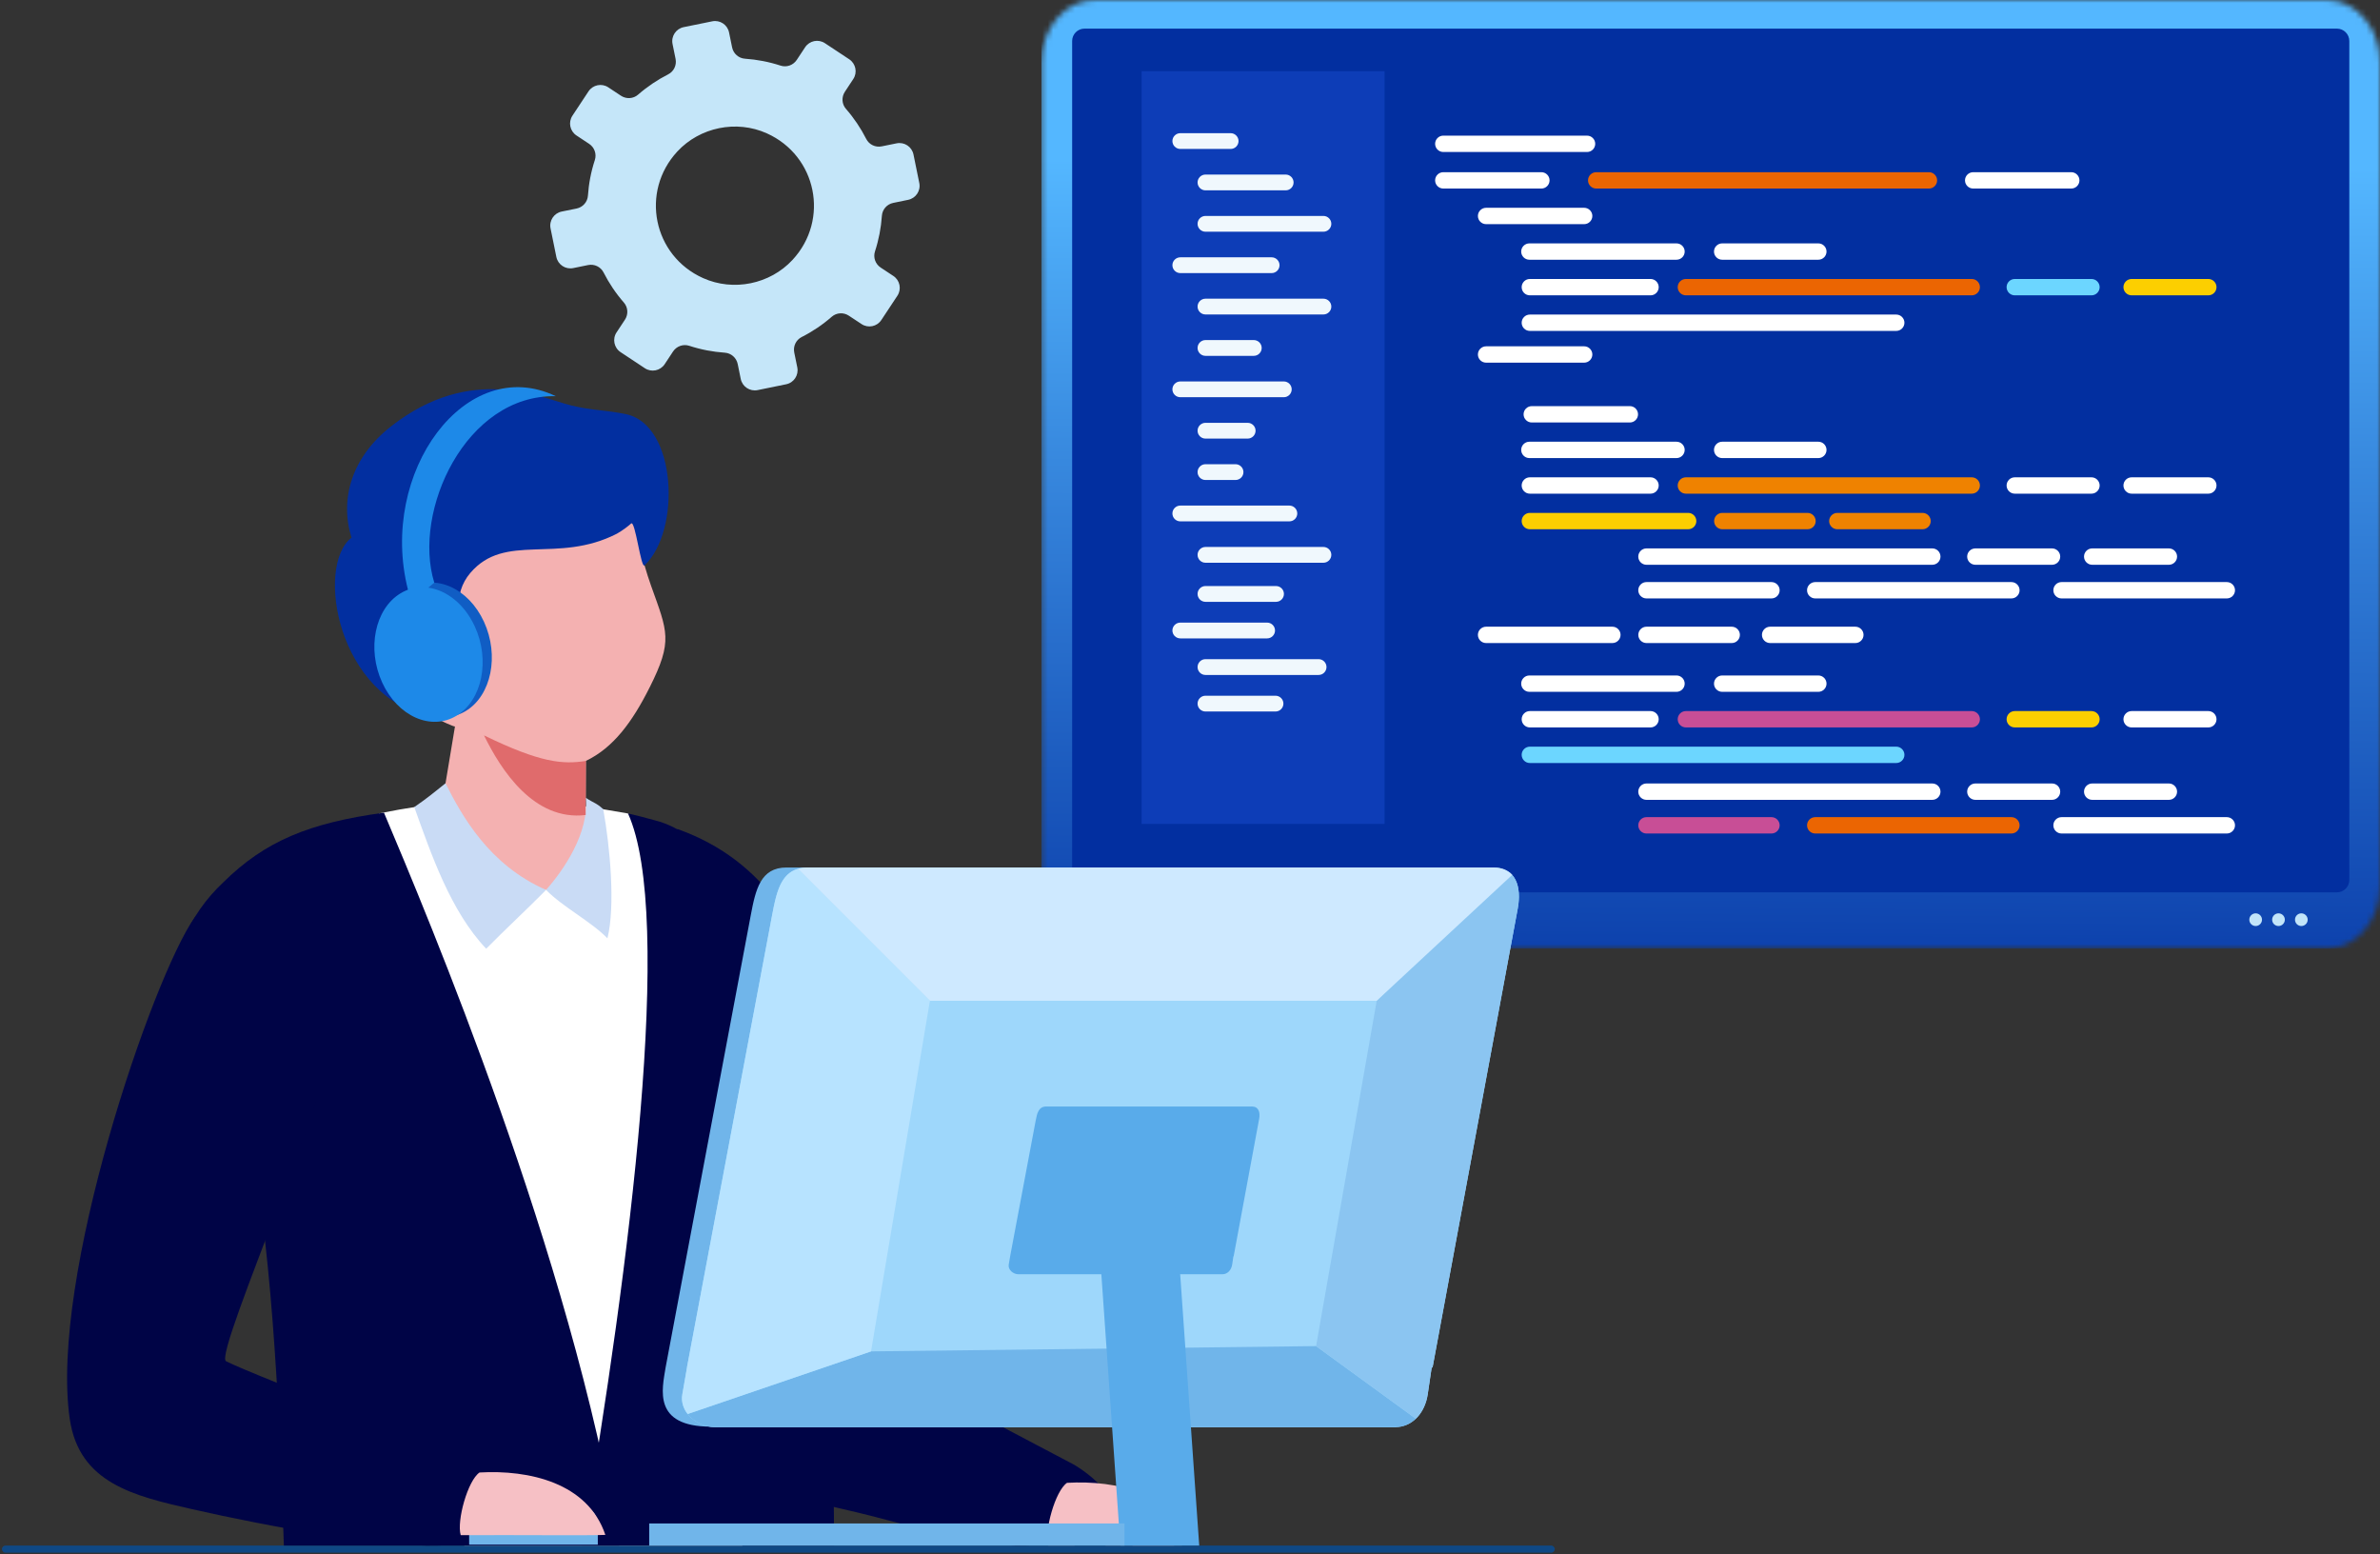 <svg width="435" height="284" viewBox="0 0 435 284" fill="none" xmlns="http://www.w3.org/2000/svg">
<rect x="0" y="0" width="435" height="284" fill="#333333" stroke="none"/>
<g clip-path="url(#clip0_1772_3611)">
<mask id="mask0_1772_3611" style="mask-type:luminance" maskUnits="userSpaceOnUse" x="190" y="0" width="246" height="174">
<path d="M200.062 0H425.287C430.629 0 435.001 5.114 435.001 11.361V161.98C435.001 168.23 430.629 173.342 425.287 173.342H200.062C194.72 173.342 190.348 168.23 190.348 161.98V11.361C190.348 5.114 194.72 0 200.062 0Z" fill="white"/>
</mask>
<g mask="url(#mask0_1772_3611)">
<path d="M435.001 0H190.348V173.342H435.001V0Z" fill="url(#paint0_linear_1772_3611)"/>
</g>
<path fill-rule="evenodd" clip-rule="evenodd" d="M198.218 5.23H427.131C428.373 5.23 429.389 6.246 429.389 7.488V160.803C429.389 162.046 428.373 163.061 427.131 163.061H198.218C196.976 163.061 195.96 162.046 195.96 160.803V7.488C195.96 6.246 196.976 5.23 198.218 5.23Z" fill="#022FA0"/>
<path fill-rule="evenodd" clip-rule="evenodd" d="M412.274 166.897C412.915 166.897 413.433 167.418 413.433 168.057C413.433 168.696 412.915 169.216 412.274 169.216C411.633 169.216 411.114 168.697 411.114 168.057C411.114 167.416 411.633 166.897 412.274 166.897Z" fill="#C2E5F9"/>
<path fill-rule="evenodd" clip-rule="evenodd" d="M416.448 166.897C417.089 166.897 417.607 167.418 417.607 168.057C417.607 168.696 417.089 169.216 416.448 169.216C415.807 169.216 415.288 168.697 415.288 168.057C415.288 167.416 415.807 166.897 416.448 166.897Z" fill="#C2E5F9"/>
<path fill-rule="evenodd" clip-rule="evenodd" d="M420.623 166.897C421.264 166.897 421.783 167.418 421.783 168.057C421.783 168.696 421.264 169.216 420.623 169.216C419.983 169.216 419.464 168.697 419.464 168.057C419.464 167.416 419.983 166.897 420.623 166.897Z" fill="#C2E5F9"/>
<path fill-rule="evenodd" clip-rule="evenodd" d="M1.01 282.425H283.51C283.871 282.425 284.163 282.719 284.163 283.078C284.163 283.437 283.871 283.729 283.51 283.729H1.01C0.649 283.729 0.357 283.435 0.357 283.078C0.357 282.719 0.649 282.425 1.01 282.425Z" fill="#0F4884"/>
<path fill-rule="evenodd" clip-rule="evenodd" d="M121.307 199.16C126.592 210.759 131.732 208.748 140.653 222.621C150.447 237.852 157.021 251.28 160.321 269.224L164.778 268.934C167.262 268.827 166.661 276.021 167.055 270.367L165.097 251.224C154.464 201.79 155.219 162.943 124.082 151.581C121.28 149.775 113.111 186.816 121.307 199.16Z" fill="#000446"/>
<path fill-rule="evenodd" clip-rule="evenodd" d="M68.233 151.641C79.222 177.664 83.231 239.252 84.866 282.421H135.69C134.454 240.984 129.983 185.525 121.105 157.242C119.058 150.72 117.421 150.783 114.784 148.651C100.739 146.147 89.088 144.642 69.334 148.626L68.235 151.643L68.233 151.641Z" fill="white"/>
<path fill-rule="evenodd" clip-rule="evenodd" d="M152.44 282.419C152.452 223.448 145.265 155.95 119.411 149.824C117.834 149.383 116.294 148.992 114.781 148.647C123.257 167.297 115.16 230.961 106.366 282.419H152.44Z" fill="#000446"/>
<path fill-rule="evenodd" clip-rule="evenodd" d="M113.164 282.419C104.457 229.672 78.102 167.27 70.179 148.503C56.504 150.369 48.448 153.698 40.824 161.217C27.891 173.356 28.221 192.597 36.937 216.084L45.283 206.354C49.411 225.663 51.049 255.001 51.882 282.423H113.164V282.419Z" fill="#000446"/>
<path fill-rule="evenodd" clip-rule="evenodd" d="M118.733 125.617C115.533 131.991 112.085 136.647 107.082 139.043L107.047 148.931C110.196 155.181 110.009 161.062 101.399 162.564C77.763 163.73 80.658 147.283 80.865 146.516L83.155 132.758C82.368 132.713 75.787 129.274 74.087 128.753C72.389 128.228 69.895 124.957 69.727 121.5C69.561 118.045 74.902 119.163 74.902 119.163C68.431 110.308 61.105 103.077 70.605 95.106C80.102 87.132 101.923 82.482 101.923 82.482L115.057 77.931C113.385 82.463 115.619 97.579 118.992 107.021C122.015 115.489 123.03 117.063 118.733 125.621" fill="#F4B1B1"/>
<path fill-rule="evenodd" clip-rule="evenodd" d="M99.805 162.617C96.709 165.785 91.96 170.196 88.864 173.365C82.326 166.477 78.802 156.045 75.716 147.48C78.22 145.754 79.122 144.973 81.429 143.131C84.427 149.099 89.378 158.048 99.803 162.617" fill="#C9DBF5"/>
<path fill-rule="evenodd" clip-rule="evenodd" d="M99.803 162.617C102.859 165.737 107.969 168.34 111.024 171.46C112.489 165.564 111.507 154.78 110.257 147.87C109.01 146.701 108.519 146.758 107.058 145.778C107.711 152.191 102.999 159.02 99.803 162.617Z" fill="#C9DBF5"/>
<path fill-rule="evenodd" clip-rule="evenodd" d="M88.467 134.381C91.589 140.765 97.6 150.055 107.046 148.931L107.081 139.043C102.877 139.718 98.763 139.386 88.467 134.381Z" fill="#E06B6C"/>
<path fill-rule="evenodd" clip-rule="evenodd" d="M64.24 98.254C62.022 91.041 64.384 83.448 71.498 77.891C86.243 66.372 98.903 72.74 104.372 74.081C108.153 75.008 110.704 74.909 114.422 75.686C123.716 77.629 124.507 96.961 117.808 103.311C117.141 103.942 116.112 95.087 115.364 95.653C114.58 96.342 113.712 96.969 112.753 97.523C101.836 103.118 92.309 97.223 85.949 104.711C82.802 108.421 83.117 113.767 86.643 122.024C87.682 124.457 89.071 126.25 84.959 124.347C83.072 123.473 76.919 121.509 75.86 122.367C73.499 124.274 74.69 128.287 76.574 129.579C77.414 130.155 79.005 131.017 79.005 131.017C61.649 127.725 57.592 103.402 64.238 98.254" fill="#022FA0"/>
<path fill-rule="evenodd" clip-rule="evenodd" d="M61.187 185.013C57.12 175.984 58.554 144.315 35.542 167.702C27.884 178.595 8.988 233.64 12.755 259.318C14.476 271.046 24.558 273.383 35.122 275.779C48.982 278.921 69.864 282.77 80.036 282.419C85.988 282.214 90.786 282.449 93.121 280.698C101.238 274.61 88.632 267.572 88.632 267.572C88.632 267.572 46.361 251.332 41.308 248.738C38.92 247.332 64.151 191.593 61.187 185.013Z" fill="#000446"/>
<path fill-rule="evenodd" clip-rule="evenodd" d="M152.574 190.603C148.506 181.575 145.494 145.178 122.482 168.565C114.823 179.459 128.012 233.639 131.781 259.318C133.502 271.048 143.582 273.385 154.148 275.781C168.008 278.922 177.401 282.772 187.575 282.421C193.526 282.216 198.324 282.45 200.659 280.699C208.776 274.611 196.169 267.573 196.169 267.573C196.169 267.573 165.387 251.333 160.334 248.74C157.946 247.334 155.54 197.184 152.578 190.603" fill="#000446"/>
<path fill-rule="evenodd" clip-rule="evenodd" d="M191.583 282.415C202.538 282.36 214.779 282.504 218.021 282.366C214.813 272.809 204.025 270.442 195.021 270.963C192.857 272.44 190.82 279.814 191.583 282.417" fill="#F6C0C5"/>
<path fill-rule="evenodd" clip-rule="evenodd" d="M266.076 158.52H143.75C139.009 158.52 138.108 162.533 137.221 167.242L121.653 249.888C121.012 253.893 119.275 260.665 129.869 260.697L255.18 260.787L273.501 166.031C274.284 161.977 270.16 158.518 266.078 158.518" fill="#70B5EA"/>
<path fill-rule="evenodd" clip-rule="evenodd" d="M272.928 158.522H147.65C142.909 158.522 142.008 162.531 141.121 167.244L125.553 249.888H125.569L124.709 254.802C124.143 258.044 127.405 260.789 130.696 260.789H254.961C258.252 260.789 260.467 258.06 260.948 254.802L261.674 249.888H261.831L277.401 166.031C278.154 161.971 277.012 158.52 272.93 158.52" fill="#9ED7FB"/>
<path fill-rule="evenodd" clip-rule="evenodd" d="M125.684 258.385C126.825 259.833 128.754 260.787 130.695 260.787H254.959C256.486 260.787 257.779 260.202 258.777 259.245L240.543 245.979L159.201 246.943L125.682 258.387L125.684 258.385Z" fill="#70B5EA"/>
<path fill-rule="evenodd" clip-rule="evenodd" d="M258.778 259.245C259.931 258.141 260.689 256.547 260.947 254.8L261.673 249.886H261.833L277.4 166.029C277.933 163.158 277.518 160.592 275.787 159.336L251.627 182.867L240.546 245.977L258.78 259.243L258.778 259.245Z" fill="#8BC5F1"/>
<path fill-rule="evenodd" clip-rule="evenodd" d="M145.85 158.754C142.653 159.675 141.882 163.201 141.121 167.244L125.553 249.888H125.567L124.709 254.802C124.478 256.132 124.891 257.38 125.683 258.388L159.203 246.944L169.964 182.869L145.85 158.754Z" fill="#B7E3FF"/>
<path fill-rule="evenodd" clip-rule="evenodd" d="M272.928 158.52H147.65C146.976 158.52 146.378 158.6 145.85 158.754L169.964 182.869H251.626L276.383 159.88C275.624 159.026 274.492 158.522 272.93 158.522" fill="#CEE9FF"/>
<path fill-rule="evenodd" clip-rule="evenodd" d="M228.802 202.195H191.247C189.826 202.195 189.557 203.398 189.289 204.81L184.623 229.584H184.627L184.371 231.057C184.201 232.029 185.179 232.851 186.165 232.851H223.416C224.402 232.851 225.067 232.033 225.211 231.057L225.427 229.584H225.475L230.141 204.445C230.368 203.229 230.024 202.193 228.8 202.193" fill="#59ABEA"/>
<path fill-rule="evenodd" clip-rule="evenodd" d="M213.988 208.385H199.58L204.776 282.425H219.186L213.988 208.385Z" fill="#59ABEA"/>
<path d="M205.525 278.388H118.657V282.425H205.525V278.388Z" fill="#70B5EA"/>
<path fill-rule="evenodd" clip-rule="evenodd" d="M85.747 282.265H109.264V278.619C109.264 276.613 107.623 274.973 105.618 274.973H89.395C87.39 274.973 85.749 276.613 85.749 278.619V282.265H85.747Z" fill="#70B5EA"/>
<path fill-rule="evenodd" clip-rule="evenodd" d="M84.205 280.526C95.16 280.47 107.401 280.614 110.643 280.476C107.434 270.922 96.647 268.553 87.643 269.074C85.481 270.551 83.442 277.925 84.205 280.526Z" fill="#F6C0C5"/>
<path fill-rule="evenodd" clip-rule="evenodd" d="M163.281 50.426L160.964 48.894C159.996 48.253 159.56 47.042 159.923 45.939C160.619 43.804 161.037 41.62 161.185 39.428C161.268 38.268 162.12 37.306 163.26 37.077L165.981 36.517C167.393 36.231 168.31 34.854 168.022 33.442L166.959 28.226C166.671 26.814 165.291 25.903 163.877 26.191L161.153 26.745C160.011 26.978 158.85 26.428 158.325 25.39C157.331 23.43 156.091 21.584 154.616 19.892C153.851 19.017 153.78 17.737 154.423 16.766L155.953 14.447C156.75 13.246 156.416 11.627 155.215 10.831L150.774 7.894C149.573 7.097 147.956 7.429 147.158 8.63L145.625 10.947C144.984 11.915 143.775 12.353 142.671 11.992C140.537 11.294 138.352 10.878 136.163 10.728C135 10.651 134.039 9.795 133.809 8.653L133.252 5.93C132.964 4.518 131.588 3.605 130.176 3.897L124.96 4.958C123.546 5.246 122.637 6.626 122.923 8.038L123.477 10.761C123.71 11.901 123.159 13.065 122.12 13.587C120.162 14.583 118.314 15.824 116.622 17.297C115.748 18.064 114.466 18.135 113.496 17.494L111.179 15.96C109.978 15.163 108.359 15.494 107.562 16.697L104.626 21.137C103.831 22.34 104.16 23.957 105.361 24.753L107.679 26.286C108.647 26.928 109.083 28.134 108.722 29.242C108.022 31.372 107.608 33.557 107.458 35.748C107.381 36.911 106.525 37.872 105.387 38.106L102.662 38.658C101.25 38.946 100.338 40.327 100.626 41.739L101.685 46.953C101.975 48.367 103.354 49.276 104.768 48.99L107.489 48.434C108.633 48.203 109.793 48.752 110.319 49.793C111.313 51.749 112.552 53.601 114.027 55.287C114.792 56.161 114.867 57.448 114.224 58.417L112.692 60.734C111.895 61.935 112.224 63.556 113.429 64.351L117.866 67.289C119.067 68.08 120.688 67.751 121.485 66.549L123.015 64.23C123.656 63.262 124.865 62.828 125.975 63.187C128.105 63.885 130.29 64.299 132.479 64.449C133.639 64.528 134.601 65.38 134.834 66.522L135.388 69.245C135.678 70.659 137.057 71.572 138.471 71.284L143.687 70.219C145.099 69.934 146.012 68.555 145.724 67.141L145.168 64.416C144.935 63.276 145.485 62.116 146.522 61.588C148.485 60.598 150.333 59.357 152.021 57.88C152.898 57.117 154.174 57.042 155.144 57.685L157.466 59.217C158.667 60.014 160.288 59.685 161.082 58.482L164.019 54.041C164.815 52.84 164.484 51.221 163.281 50.426ZM144.856 47.487C140.732 51.94 134.041 53.303 128.504 50.818C119.365 46.718 116.989 35.042 123.794 27.688C127.918 23.239 134.607 21.872 140.143 24.359C149.283 28.461 151.664 40.136 144.856 47.487Z" fill="#C5E6F9"/>
<path fill-rule="evenodd" clip-rule="evenodd" d="M263.794 31.466H281.724C282.544 31.466 283.219 32.139 283.219 32.959C283.219 33.782 282.546 34.454 281.724 34.454H263.794C262.971 34.454 262.301 33.782 262.301 32.961C262.301 32.139 262.973 31.466 263.794 31.466Z" fill="white"/>
<path fill-rule="evenodd" clip-rule="evenodd" d="M291.742 31.466H352.559C353.381 31.466 354.054 32.139 354.054 32.959C354.054 33.782 353.381 34.454 352.559 34.454H291.742C290.92 34.454 290.247 33.782 290.247 32.961C290.247 32.139 290.92 31.466 291.742 31.466Z" fill="#EB6502"/>
<path fill-rule="evenodd" clip-rule="evenodd" d="M360.644 31.466H378.572C379.395 31.466 380.067 32.139 380.067 32.959C380.067 33.782 379.395 34.454 378.572 34.454H360.644C359.822 34.454 359.149 33.782 359.149 32.961C359.149 32.139 359.822 31.466 360.644 31.466Z" fill="white"/>
<path fill-rule="evenodd" clip-rule="evenodd" d="M271.616 37.971H289.544C290.364 37.971 291.039 38.643 291.039 39.465C291.039 40.288 290.366 40.96 289.544 40.96H271.616C270.794 40.96 270.121 40.288 270.121 39.465C270.121 38.643 270.794 37.971 271.616 37.971Z" fill="white"/>
<path fill-rule="evenodd" clip-rule="evenodd" d="M279.528 44.475H306.421C307.244 44.475 307.916 45.147 307.916 45.968C307.916 46.79 307.244 47.462 306.421 47.462H279.528C278.706 47.462 278.033 46.79 278.033 45.969C278.033 45.147 278.706 44.475 279.528 44.475Z" fill="white"/>
<path fill-rule="evenodd" clip-rule="evenodd" d="M279.613 50.978H301.673C302.495 50.978 303.167 51.651 303.167 52.473C303.167 53.296 302.495 53.968 301.673 53.968H279.613C278.791 53.968 278.12 53.296 278.12 52.473C278.12 51.651 278.793 50.978 279.613 50.978Z" fill="white"/>
<path fill-rule="evenodd" clip-rule="evenodd" d="M279.613 57.482H346.583C347.405 57.482 348.078 58.154 348.078 58.975C348.078 59.797 347.405 60.47 346.583 60.47H279.613C278.791 60.47 278.12 59.797 278.12 58.977C278.12 58.154 278.793 57.482 279.613 57.482Z" fill="white"/>
<path fill-rule="evenodd" clip-rule="evenodd" d="M314.767 44.475H332.344C333.167 44.475 333.839 45.147 333.839 45.968C333.839 46.79 333.167 47.462 332.344 47.462H314.767C313.945 47.462 313.272 46.79 313.272 45.969C313.272 45.147 313.945 44.475 314.767 44.475Z" fill="white"/>
<path fill-rule="evenodd" clip-rule="evenodd" d="M308.134 50.978H360.382C361.204 50.978 361.875 51.651 361.875 52.473C361.875 53.296 361.202 53.968 360.382 53.968H308.134C307.311 53.968 306.639 53.296 306.639 52.473C306.639 51.651 307.311 50.978 308.134 50.978Z" fill="#EB6502"/>
<path fill-rule="evenodd" clip-rule="evenodd" d="M368.247 50.978H382.264C383.087 50.978 383.759 51.651 383.759 52.473C383.759 53.296 383.087 53.968 382.264 53.968H368.247C367.424 53.968 366.752 53.296 366.752 52.473C366.752 51.651 367.424 50.978 368.247 50.978Z" fill="#6CD6FF"/>
<path fill-rule="evenodd" clip-rule="evenodd" d="M389.604 50.978H403.622C404.444 50.978 405.117 51.651 405.117 52.473C405.117 53.296 404.444 53.968 403.622 53.968H389.604C388.782 53.968 388.109 53.296 388.109 52.473C388.109 51.651 388.782 50.978 389.604 50.978Z" fill="#FCCF00"/>
<path fill-rule="evenodd" clip-rule="evenodd" d="M263.794 24.787H290.072C290.894 24.787 291.564 25.46 291.564 26.28C291.564 27.102 290.892 27.775 290.072 27.775H263.794C262.971 27.775 262.301 27.102 262.301 26.28C262.301 25.458 262.973 24.785 263.794 24.785" fill="white"/>
<path fill-rule="evenodd" clip-rule="evenodd" d="M271.616 63.282H289.544C290.364 63.282 291.039 63.954 291.039 64.777C291.039 65.599 290.366 66.271 289.544 66.271H271.616C270.794 66.271 270.121 65.599 270.121 64.778C270.121 63.956 270.794 63.284 271.616 63.284" fill="white"/>
<path fill-rule="evenodd" clip-rule="evenodd" d="M279.528 123.432H306.421C307.244 123.432 307.916 124.103 307.916 124.925C307.916 125.747 307.244 126.42 306.421 126.42H279.528C278.706 126.42 278.033 125.747 278.033 124.927C278.033 124.105 278.706 123.432 279.528 123.432Z" fill="white"/>
<path fill-rule="evenodd" clip-rule="evenodd" d="M279.613 129.936H301.673C302.495 129.936 303.167 130.607 303.167 131.431C303.167 132.253 302.495 132.926 301.673 132.926H279.613C278.791 132.926 278.12 132.253 278.12 131.431C278.12 130.609 278.793 129.936 279.613 129.936Z" fill="white"/>
<path fill-rule="evenodd" clip-rule="evenodd" d="M279.613 136.44H346.583C347.405 136.44 348.078 137.11 348.078 137.935C348.078 138.759 347.405 139.43 346.583 139.43H279.613C278.791 139.43 278.12 138.757 278.12 137.935C278.12 137.112 278.793 136.44 279.613 136.44Z" fill="#6CD6FF"/>
<path fill-rule="evenodd" clip-rule="evenodd" d="M314.767 123.432H332.344C333.167 123.432 333.839 124.103 333.839 124.925C333.839 125.747 333.167 126.42 332.344 126.42H314.767C313.945 126.42 313.272 125.747 313.272 124.927C313.272 124.105 313.945 123.432 314.767 123.432Z" fill="white"/>
<path fill-rule="evenodd" clip-rule="evenodd" d="M308.134 129.936H360.382C361.204 129.936 361.875 130.607 361.875 131.431C361.875 132.253 361.202 132.926 360.382 132.926H308.134C307.311 132.926 306.639 132.253 306.639 131.431C306.639 130.609 307.311 129.936 308.134 129.936Z" fill="#C84E96"/>
<path fill-rule="evenodd" clip-rule="evenodd" d="M368.247 129.936H382.264C383.087 129.936 383.759 130.607 383.759 131.431C383.759 132.253 383.087 132.926 382.264 132.926H368.247C367.424 132.926 366.752 132.253 366.752 131.431C366.752 130.609 367.424 129.936 368.247 129.936Z" fill="#FCCF00"/>
<path fill-rule="evenodd" clip-rule="evenodd" d="M389.604 129.936H403.622C404.444 129.936 405.117 130.607 405.117 131.431C405.117 132.253 404.444 132.926 403.622 132.926H389.604C388.782 132.926 388.109 132.253 388.109 131.431C388.109 130.609 388.782 129.936 389.604 129.936Z" fill="white"/>
<path fill-rule="evenodd" clip-rule="evenodd" d="M279.965 74.213H297.893C298.715 74.213 299.388 74.885 299.388 75.708C299.388 76.53 298.715 77.203 297.893 77.203H279.965C279.142 77.203 278.47 76.53 278.47 75.71C278.47 74.887 279.142 74.215 279.965 74.215" fill="white"/>
<path fill-rule="evenodd" clip-rule="evenodd" d="M279.528 80.717H306.421C307.244 80.717 307.916 81.389 307.916 82.212C307.916 83.034 307.244 83.707 306.421 83.707H279.528C278.706 83.707 278.033 83.034 278.033 82.212C278.033 81.389 278.706 80.717 279.528 80.717Z" fill="white"/>
<path fill-rule="evenodd" clip-rule="evenodd" d="M279.613 87.221H301.673C302.495 87.221 303.167 87.893 303.167 88.716C303.167 89.538 302.495 90.21 301.673 90.21H279.613C278.791 90.21 278.12 89.538 278.12 88.716C278.12 87.893 278.793 87.221 279.613 87.221Z" fill="white"/>
<path fill-rule="evenodd" clip-rule="evenodd" d="M279.613 93.723H308.553C309.376 93.723 310.046 94.395 310.046 95.218C310.046 96.04 309.374 96.712 308.553 96.712H279.613C278.791 96.712 278.12 96.04 278.12 95.218C278.12 94.395 278.793 93.723 279.613 93.723Z" fill="#FCCF00"/>
<path fill-rule="evenodd" clip-rule="evenodd" d="M314.767 80.717H332.344C333.167 80.717 333.839 81.389 333.839 82.212C333.839 83.034 333.167 83.707 332.344 83.707H314.767C313.945 83.707 313.272 83.034 313.272 82.212C313.272 81.389 313.945 80.717 314.767 80.717Z" fill="white"/>
<path fill-rule="evenodd" clip-rule="evenodd" d="M308.134 87.221H360.382C361.204 87.221 361.875 87.893 361.875 88.716C361.875 89.538 361.202 90.21 360.382 90.21H308.134C307.311 90.21 306.639 89.538 306.639 88.716C306.639 87.893 307.311 87.221 308.134 87.221Z" fill="#EF8200"/>
<path fill-rule="evenodd" clip-rule="evenodd" d="M368.247 87.221H382.264C383.087 87.221 383.759 87.893 383.759 88.716C383.759 89.538 383.087 90.21 382.264 90.21H368.247C367.424 90.21 366.752 89.538 366.752 88.716C366.752 87.893 367.424 87.221 368.247 87.221Z" fill="white"/>
<path fill-rule="evenodd" clip-rule="evenodd" d="M389.604 87.221H403.622C404.444 87.221 405.117 87.893 405.117 88.716C405.117 89.538 404.444 90.21 403.622 90.21H389.604C388.782 90.21 388.109 89.538 388.109 88.716C388.109 87.893 388.782 87.221 389.604 87.221Z" fill="white"/>
<path fill-rule="evenodd" clip-rule="evenodd" d="M300.926 143.168H353.175C353.997 143.168 354.668 143.841 354.668 144.663C354.668 145.486 353.995 146.158 353.175 146.158H300.926C300.104 146.158 299.432 145.486 299.432 144.663C299.432 143.841 300.104 143.168 300.926 143.168Z" fill="white"/>
<path fill-rule="evenodd" clip-rule="evenodd" d="M361.041 143.168H375.058C375.881 143.168 376.553 143.841 376.553 144.663C376.553 145.486 375.881 146.158 375.058 146.158H361.041C360.22 146.158 359.546 145.486 359.546 144.663C359.546 143.841 360.218 143.168 361.041 143.168Z" fill="white"/>
<path fill-rule="evenodd" clip-rule="evenodd" d="M382.397 143.168H396.415C397.237 143.168 397.91 143.841 397.91 144.663C397.91 145.486 397.237 146.158 396.415 146.158H382.397C381.577 146.158 380.902 145.486 380.902 144.663C380.902 143.841 381.575 143.168 382.397 143.168Z" fill="white"/>
<path fill-rule="evenodd" clip-rule="evenodd" d="M300.926 149.32H323.777C324.597 149.32 325.272 149.992 325.272 150.815C325.272 151.635 324.599 152.309 323.777 152.309H300.926C300.104 152.309 299.432 151.637 299.432 150.815C299.432 149.992 300.104 149.32 300.926 149.32Z" fill="#C84E96"/>
<path fill-rule="evenodd" clip-rule="evenodd" d="M331.775 149.32H367.631C368.454 149.32 369.126 149.992 369.126 150.815C369.126 151.635 368.454 152.309 367.631 152.309H331.775C330.953 152.309 330.28 151.637 330.28 150.815C330.28 149.992 330.953 149.32 331.775 149.32Z" fill="#EB6502"/>
<path fill-rule="evenodd" clip-rule="evenodd" d="M376.793 149.32H407.003C407.825 149.32 408.498 149.992 408.498 150.815C408.498 151.635 407.825 152.309 407.003 152.309H376.793C375.97 152.309 375.298 151.637 375.298 150.815C375.298 149.992 375.97 149.32 376.793 149.32Z" fill="white"/>
<path fill-rule="evenodd" clip-rule="evenodd" d="M300.926 100.213H353.175C353.997 100.213 354.668 100.886 354.668 101.708C354.668 102.531 353.995 103.203 353.175 103.203H300.926C300.104 103.203 299.432 102.531 299.432 101.708C299.432 100.886 300.104 100.213 300.926 100.213Z" fill="white"/>
<path fill-rule="evenodd" clip-rule="evenodd" d="M361.041 100.213H375.058C375.881 100.213 376.553 100.886 376.553 101.708C376.553 102.531 375.881 103.203 375.058 103.203H361.041C360.22 103.203 359.546 102.531 359.546 101.708C359.546 100.886 360.218 100.213 361.041 100.213Z" fill="white"/>
<path fill-rule="evenodd" clip-rule="evenodd" d="M382.397 100.213H396.415C397.237 100.213 397.91 100.886 397.91 101.708C397.91 102.531 397.237 103.203 396.415 103.203H382.397C381.577 103.203 380.902 102.531 380.902 101.708C380.902 100.886 381.575 100.213 382.397 100.213Z" fill="white"/>
<path fill-rule="evenodd" clip-rule="evenodd" d="M300.926 106.364H323.777C324.597 106.364 325.272 107.036 325.272 107.859C325.272 108.681 324.599 109.353 323.777 109.353H300.926C300.104 109.353 299.432 108.681 299.432 107.859C299.432 107.036 300.104 106.364 300.926 106.364Z" fill="white"/>
<path fill-rule="evenodd" clip-rule="evenodd" d="M331.775 106.364H367.631C368.454 106.364 369.126 107.036 369.126 107.859C369.126 108.681 368.454 109.353 367.631 109.353H331.775C330.953 109.353 330.28 108.681 330.28 107.859C330.28 107.036 330.953 106.364 331.775 106.364Z" fill="white"/>
<path fill-rule="evenodd" clip-rule="evenodd" d="M376.793 106.364H407.003C407.825 106.364 408.498 107.036 408.498 107.859C408.498 108.681 407.825 109.353 407.003 109.353H376.793C375.97 109.353 375.298 108.681 375.298 107.859C375.298 107.036 375.97 106.364 376.793 106.364Z" fill="white"/>
<path d="M253.063 13.01H208.654V150.56H253.063V13.01Z" fill="#0D3DB7"/>
<path fill-rule="evenodd" clip-rule="evenodd" d="M314.788 93.723H330.365C331.188 93.723 331.86 94.395 331.86 95.218C331.86 96.04 331.188 96.712 330.365 96.712H314.788C313.965 96.712 313.293 96.04 313.293 95.218C313.293 94.395 313.965 93.723 314.788 93.723Z" fill="#EF8200"/>
<path fill-rule="evenodd" clip-rule="evenodd" d="M335.814 93.723H351.392C352.214 93.723 352.884 94.395 352.884 95.218C352.884 96.04 352.214 96.712 351.392 96.712H335.814C334.992 96.712 334.319 96.04 334.319 95.218C334.319 94.395 334.992 93.723 335.814 93.723Z" fill="#EF8200"/>
<path fill-rule="evenodd" clip-rule="evenodd" d="M271.616 114.519H294.699C295.521 114.519 296.194 115.191 296.194 116.013C296.194 116.836 295.521 117.508 294.699 117.508H271.616C270.794 117.508 270.121 116.838 270.121 116.013C270.121 115.191 270.794 114.519 271.616 114.519Z" fill="white"/>
<path fill-rule="evenodd" clip-rule="evenodd" d="M300.934 114.519H316.512C317.334 114.519 318.007 115.191 318.007 116.013C318.007 116.836 317.334 117.508 316.512 117.508H300.934C300.112 117.508 299.439 116.838 299.439 116.013C299.439 115.191 300.112 114.519 300.934 114.519Z" fill="white"/>
<path fill-rule="evenodd" clip-rule="evenodd" d="M323.532 114.519H339.109C339.932 114.519 340.604 115.191 340.604 116.013C340.604 116.836 339.932 117.508 339.109 117.508H323.532C322.71 117.508 322.037 116.838 322.037 116.013C322.037 115.191 322.71 114.519 323.532 114.519Z" fill="white"/>
<path fill-rule="evenodd" clip-rule="evenodd" d="M220.325 109.974H233.225C234.017 109.974 234.668 109.326 234.668 108.533C234.668 107.74 234.019 107.089 233.225 107.089H220.325C219.533 107.089 218.884 107.738 218.884 108.533C218.884 109.328 219.533 109.974 220.325 109.974Z" fill="#F0F8FD"/>
<path fill-rule="evenodd" clip-rule="evenodd" d="M220.325 102.832H241.888C242.681 102.832 243.33 102.183 243.33 101.39C243.33 100.598 242.681 99.949 241.888 99.949H220.325C219.533 99.949 218.884 100.598 218.884 101.39C218.884 102.183 219.533 102.832 220.325 102.832Z" fill="#F0F8FD"/>
<path fill-rule="evenodd" clip-rule="evenodd" d="M215.729 95.271H235.662C236.455 95.271 237.106 94.623 237.106 93.83C237.106 93.037 236.457 92.386 235.662 92.386H215.729C214.936 92.386 214.285 93.035 214.285 93.83C214.285 94.624 214.934 95.271 215.729 95.271Z" fill="#F0F8FD"/>
<path fill-rule="evenodd" clip-rule="evenodd" d="M220.325 87.71H225.826C226.618 87.71 227.267 87.061 227.267 86.268C227.267 85.475 226.618 84.827 225.826 84.827H220.325C219.533 84.827 218.884 85.475 218.884 86.268C218.884 87.061 219.533 87.71 220.325 87.71Z" fill="#F0F8FD"/>
<path fill-rule="evenodd" clip-rule="evenodd" d="M220.325 80.147H228.04C228.835 80.147 229.484 79.499 229.484 78.706C229.484 77.913 228.835 77.264 228.04 77.264H220.325C219.533 77.264 218.884 77.913 218.884 78.706C218.884 79.499 219.533 80.147 220.325 80.147Z" fill="#F0F8FD"/>
<path fill-rule="evenodd" clip-rule="evenodd" d="M215.729 72.586H234.647C235.44 72.586 236.088 71.938 236.088 71.145C236.088 70.352 235.44 69.703 234.647 69.703H215.729C214.936 69.703 214.285 70.352 214.285 71.145C214.285 71.938 214.934 72.586 215.729 72.586Z" fill="#F0F8FD"/>
<path fill-rule="evenodd" clip-rule="evenodd" d="M220.325 65.025H229.162C229.955 65.025 230.604 64.376 230.604 63.584C230.604 62.791 229.955 62.142 229.162 62.142H220.325C219.533 62.142 218.884 62.791 218.884 63.584C218.884 64.376 219.533 65.025 220.325 65.025Z" fill="#F0F8FD"/>
<path fill-rule="evenodd" clip-rule="evenodd" d="M220.325 57.464H241.888C242.681 57.464 243.33 56.815 243.33 56.023C243.33 55.23 242.681 54.581 241.888 54.581H220.325C219.533 54.581 218.884 55.23 218.884 56.023C218.884 56.815 219.533 57.464 220.325 57.464Z" fill="#F0F8FD"/>
<path fill-rule="evenodd" clip-rule="evenodd" d="M215.729 49.904H232.422C233.215 49.904 233.864 49.255 233.864 48.462C233.864 47.669 233.215 47.02 232.422 47.02H215.729C214.936 47.02 214.285 47.669 214.285 48.462C214.285 49.255 214.934 49.904 215.729 49.904Z" fill="#F0F8FD"/>
<path fill-rule="evenodd" clip-rule="evenodd" d="M220.325 42.342H241.888C242.681 42.342 243.33 41.693 243.33 40.901C243.33 40.108 242.681 39.459 241.888 39.459H220.325C219.533 39.459 218.884 40.108 218.884 40.901C218.884 41.693 219.533 42.342 220.325 42.342Z" fill="#F0F8FD"/>
<path fill-rule="evenodd" clip-rule="evenodd" d="M220.325 34.782H234.99C235.783 34.782 236.431 34.133 236.431 33.34C236.431 32.547 235.783 31.898 234.99 31.898H220.325C219.533 31.898 218.884 32.547 218.884 33.34C218.884 34.133 219.533 34.782 220.325 34.782Z" fill="#F0F8FD"/>
<path fill-rule="evenodd" clip-rule="evenodd" d="M215.729 27.219H224.928C225.721 27.219 226.37 26.57 226.37 25.777C226.37 24.984 225.721 24.335 224.928 24.335H215.729C214.936 24.335 214.285 24.984 214.285 25.777C214.285 26.57 214.934 27.219 215.729 27.219Z" fill="#F0F8FD"/>
<path fill-rule="evenodd" clip-rule="evenodd" d="M74.858 107.583C70.186 110.421 68.7 117.721 71.537 123.888C74.375 130.057 80.463 132.758 85.135 129.923C89.807 127.087 91.294 119.786 88.456 113.615C85.618 107.447 79.53 104.747 74.86 107.581" fill="#105DC4"/>
<path fill-rule="evenodd" clip-rule="evenodd" d="M73.183 108.435C68.511 111.273 67.024 118.573 69.862 124.74C72.699 130.911 78.787 133.61 83.457 130.775C88.129 127.937 89.616 120.636 86.778 114.467C84.91 110.407 81.635 107.849 78.282 107.384L79.375 106.471C75.336 93.437 85.116 72.042 101.59 72.401C85.163 64.511 69.118 86.279 74.565 107.766L75.222 107.559C74.522 107.745 73.837 108.035 73.181 108.433" fill="#1D89E8"/>
<path fill-rule="evenodd" clip-rule="evenodd" d="M215.729 116.656H231.596C232.389 116.656 233.038 116.007 233.038 115.213C233.038 114.418 232.389 113.771 231.596 113.771H215.729C214.936 113.771 214.285 114.42 214.285 115.213C214.285 116.005 214.934 116.656 215.729 116.656Z" fill="#F0F8FD"/>
<path fill-rule="evenodd" clip-rule="evenodd" d="M220.325 123.338H241.007C241.799 123.338 242.448 122.689 242.448 121.894C242.448 121.099 241.799 120.451 241.007 120.451H220.325C219.533 120.451 218.884 121.099 218.884 121.894C218.884 122.689 219.533 123.338 220.325 123.338Z" fill="#F0F8FD"/>
<path fill-rule="evenodd" clip-rule="evenodd" d="M220.325 130.017H233.132C233.925 130.017 234.574 129.368 234.574 128.575C234.574 127.783 233.925 127.132 233.132 127.132H220.325C219.533 127.132 218.884 127.781 218.884 128.575C218.884 129.37 219.533 130.017 220.325 130.017Z" fill="#F0F8FD"/>
</g>
<defs>
<linearGradient id="paint0_linear_1772_3611" x1="311.901" y1="196.454" x2="313.074" y2="29.867" gradientUnits="userSpaceOnUse">
<stop stop-color="#022FA0"/>
<stop offset="0.69" stop-color="#398BE0"/>
<stop offset="1" stop-color="#54B7FF"/>
</linearGradient>
<clipPath id="clip0_1772_3611">
<rect width="434.642" height="283.729" fill="white" transform="translate(0.358)"/>
</clipPath>
</defs>
</svg>
